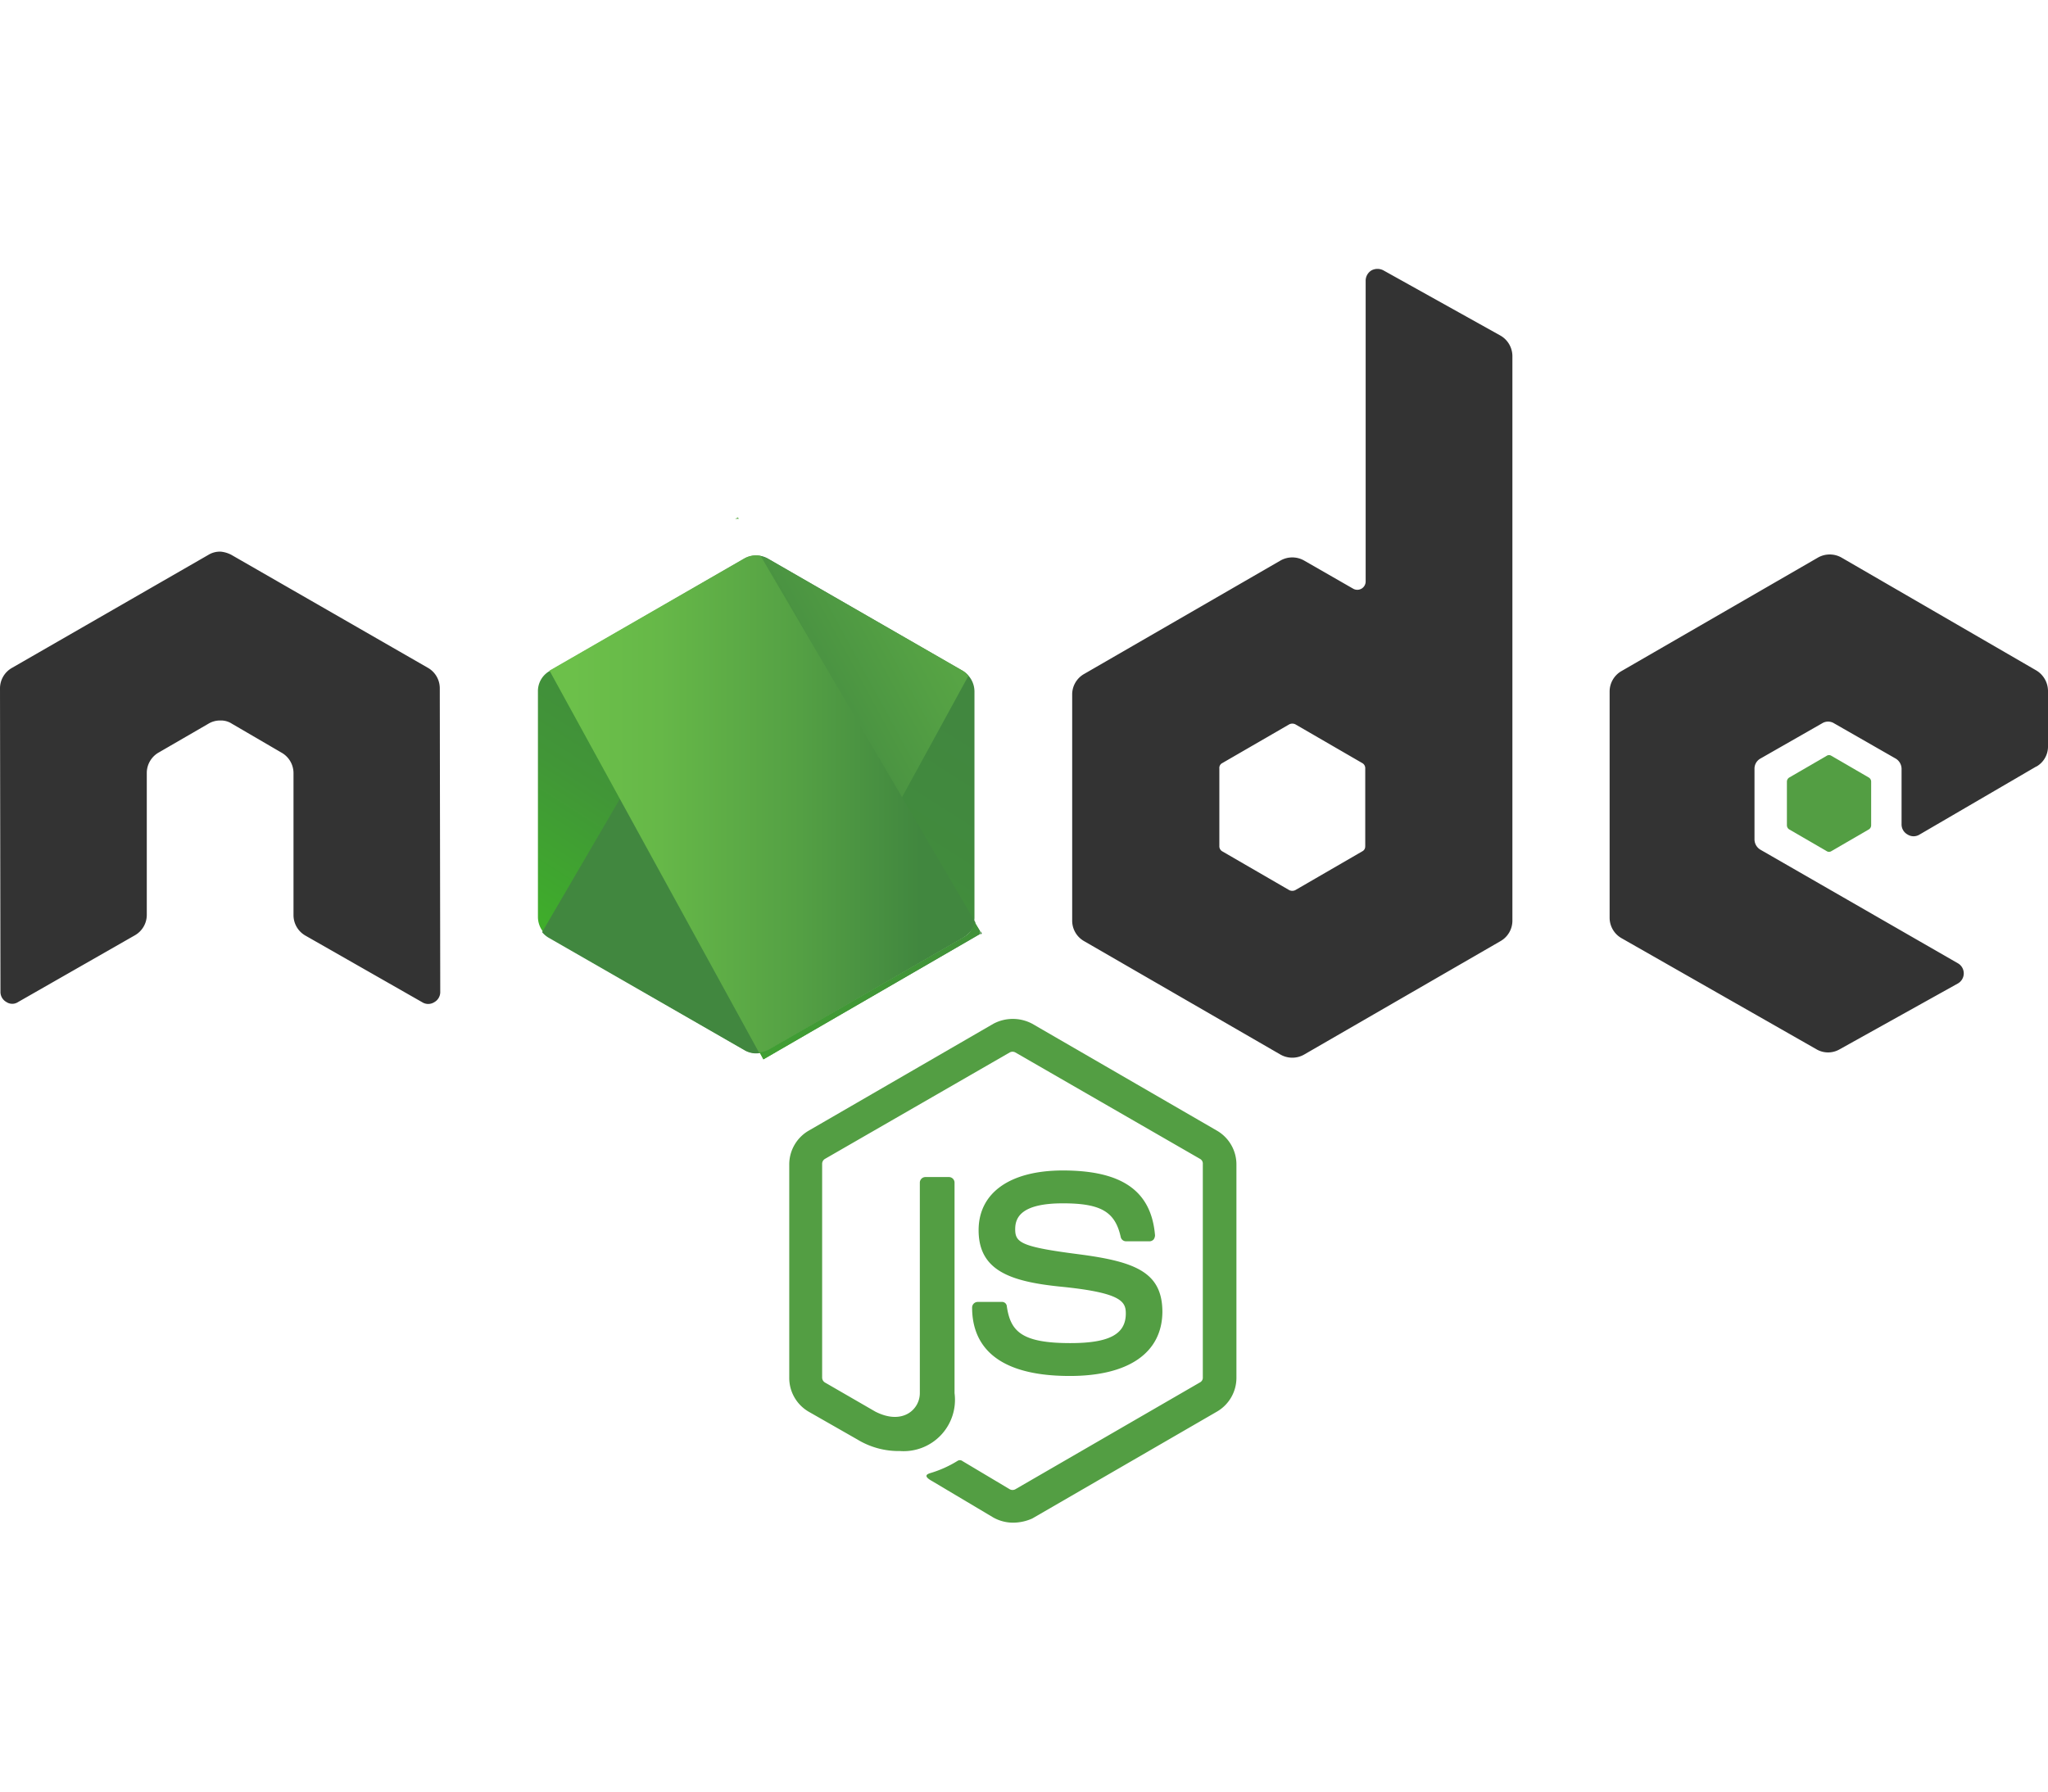 <svg xmlns="http://www.w3.org/2000/svg" xmlns:xlink="http://www.w3.org/1999/xlink" width="80" height="70" viewBox="0 0 80 70">
  <defs>
    <clipPath id="clip-path">
      <rect id="Rectangle_1126" data-name="Rectangle 1126" width="80" height="70" transform="translate(381 1276)" fill="#fff" stroke="#707070" stroke-width="1"/>
    </clipPath>
    <linearGradient id="linear-gradient" x1="0.682" y1="0.175" x2="0.278" y2="0.898" gradientUnits="objectBoundingBox">
      <stop offset="0" stop-color="#41873f"/>
      <stop offset="0.329" stop-color="#418b3d"/>
      <stop offset="0.635" stop-color="#419637"/>
      <stop offset="0.932" stop-color="#3fa92d"/>
      <stop offset="1" stop-color="#3fae2a"/>
    </linearGradient>
    <linearGradient id="linear-gradient-2" x1="0.433" y1="0.552" x2="1.592" y2="-0.183" gradientUnits="objectBoundingBox">
      <stop offset="0.138" stop-color="#41873f"/>
      <stop offset="0.403" stop-color="#54a044"/>
      <stop offset="0.714" stop-color="#66b848"/>
      <stop offset="0.908" stop-color="#6cc04a"/>
    </linearGradient>
    <linearGradient id="linear-gradient-3" x1="-44.138" y1="0.134" x2="53.279" y2="0.134" gradientUnits="objectBoundingBox">
      <stop offset="0.092" stop-color="#6cc04a"/>
      <stop offset="0.286" stop-color="#66b848"/>
      <stop offset="0.597" stop-color="#54a044"/>
      <stop offset="0.862" stop-color="#41873f"/>
    </linearGradient>
    <linearGradient id="linear-gradient-4" x1="-0.044" y1="0.5" x2="1.015" y2="0.5" xlink:href="#linear-gradient-3"/>
    <linearGradient id="linear-gradient-5" x1="-97.138" y1="0.362" x2="0.279" y2="0.362" xlink:href="#linear-gradient-3"/>
    <linearGradient id="linear-gradient-6" x1="-1.039" y1="0.503" x2="1.008" y2="0.503" xlink:href="#linear-gradient-3"/>
    <linearGradient id="linear-gradient-7" x1="1.306" y1="-2.111" x2="0.044" y2="2.016" xlink:href="#linear-gradient"/>
  </defs>
  <g id="Mask_Group_39" data-name="Mask Group 39" transform="translate(-381 -1276)" clip-path="url(#clip-path)">
    <g id="nodejs-1" transform="translate(380.964 1286.506)">
      <path id="Path_698" data-name="Path 698" d="M39.6,48.987a1.586,1.586,0,0,1-.759-.2l-2.4-1.428c-.362-.2-.181-.271-.072-.307a4.387,4.387,0,0,0,1.085-.488.166.166,0,0,1,.181.018l1.845,1.1a.23.23,0,0,0,.217,0l7.215-4.177a.208.208,0,0,0,.109-.2V34.973a.208.208,0,0,0-.109-.2l-7.215-4.159a.229.229,0,0,0-.217,0L32.26,34.774a.227.227,0,0,0-.109.2v8.336a.227.227,0,0,0,.109.2l1.971,1.139c1.067.542,1.736-.09,1.736-.723V35.7a.22.22,0,0,1,.217-.217h.922a.22.22,0,0,1,.217.217v8.228a2.006,2.006,0,0,1-2.134,2.26,3.1,3.1,0,0,1-1.664-.452l-1.9-1.085a1.526,1.526,0,0,1-.759-1.32V34.991a1.526,1.526,0,0,1,.759-1.32l7.215-4.177a1.614,1.614,0,0,1,1.519,0l7.215,4.177a1.526,1.526,0,0,1,.76,1.32v8.336a1.526,1.526,0,0,1-.76,1.32l-7.215,4.177a1.85,1.85,0,0,1-.759.163Zm2.224-5.732c-3.164,0-3.815-1.447-3.815-2.676a.22.22,0,0,1,.217-.217h.94a.186.186,0,0,1,.2.181c.145.958.561,1.428,2.477,1.428,1.519,0,2.17-.344,2.17-1.157,0-.47-.181-.814-2.55-1.049-1.971-.2-3.2-.633-3.2-2.206,0-1.465,1.23-2.333,3.291-2.333,2.315,0,3.454.8,3.6,2.532a.292.292,0,0,1-.054.163.224.224,0,0,1-.145.072h-.94a.212.212,0,0,1-.2-.163c-.217-.994-.778-1.32-2.26-1.32-1.664,0-1.863.579-1.863,1.013,0,.524.235.687,2.477.976,2.224.289,3.273.705,3.273,2.26C45.425,42.351,44.123,43.255,41.826,43.255Z" fill="#539e43"/>
      <path id="Path_699" data-name="Path 699" d="M17.215,16.383a.92.92,0,0,0-.47-.8L9.078,11.175a1.113,1.113,0,0,0-.416-.127H8.589a.859.859,0,0,0-.416.127L.506,15.588a.92.92,0,0,0-.47.8L.054,28.246a.45.45,0,0,0,.235.4.41.41,0,0,0,.452,0L5.3,26.04a.92.92,0,0,0,.47-.8V19.693a.92.92,0,0,1,.47-.8l1.935-1.121a.876.876,0,0,1,.47-.127.777.777,0,0,1,.452.127L11.031,18.9a.92.92,0,0,1,.47.8v5.552a.92.92,0,0,0,.47.8l4.557,2.6a.441.441,0,0,0,.47,0,.45.45,0,0,0,.235-.4ZM54.069.054a.5.5,0,0,0-.452,0,.471.471,0,0,0-.235.4V12.206a.326.326,0,0,1-.488.289l-1.917-1.1a.932.932,0,0,0-.922,0l-7.667,4.43a.92.92,0,0,0-.47.8v8.843a.92.92,0,0,0,.47.8l7.667,4.43a.932.932,0,0,0,.922,0l7.667-4.43a.92.92,0,0,0,.47-.8V3.418a.928.928,0,0,0-.47-.814L54.069.054Zm-.705,22.5a.207.207,0,0,1-.109.2l-2.622,1.519a.268.268,0,0,1-.235,0l-2.622-1.519a.227.227,0,0,1-.109-.2V19.512a.207.207,0,0,1,.109-.2L50.4,17.794a.268.268,0,0,1,.235,0l2.622,1.519a.226.226,0,0,1,.109.2V22.55Zm26.22-3.11a.9.9,0,0,0,.452-.8V16.492a.942.942,0,0,0-.452-.8l-7.613-4.412a.932.932,0,0,0-.922,0l-7.667,4.43a.92.92,0,0,0-.47.8v8.843a.92.92,0,0,0,.47.8l7.613,4.34a.9.9,0,0,0,.9,0l4.611-2.568a.454.454,0,0,0,0-.8l-7.7-4.43a.471.471,0,0,1-.235-.4V19.53a.45.45,0,0,1,.235-.4l2.405-1.374a.441.441,0,0,1,.47,0l2.4,1.374a.471.471,0,0,1,.235.4V21.7a.449.449,0,0,0,.235.4.441.441,0,0,0,.47,0l4.557-2.658Z" fill="#333"/>
      <path id="Path_700" data-name="Path 700" d="M71.392,19.024a.164.164,0,0,1,.181,0l1.465.85a.189.189,0,0,1,.09.163v1.7a.19.19,0,0,1-.09.163l-1.465.85a.164.164,0,0,1-.181,0l-1.465-.85a.19.19,0,0,1-.09-.163v-1.7a.189.189,0,0,1,.09-.163Z" fill="#539e43"/>
      <g id="Group_1071" data-name="Group 1071" transform="translate(20.977 11.031)">
        <path id="Path_701" data-name="Path 701" d="M9.06.289a.932.932,0,0,0-.922,0L.524,4.683a.9.9,0,0,0-.452.8v8.807a.942.942,0,0,0,.452.8l7.613,4.394a.932.932,0,0,0,.922,0l7.613-4.394a.9.9,0,0,0,.452-.8V5.479a.942.942,0,0,0-.452-.8Z" fill="url(#linear-gradient)"/>
        <g id="Group_1069" data-name="Group 1069">
          <path id="Path_702" data-name="Path 702" d="M8.119.289.488,4.683a.938.938,0,0,0-.488.8v8.807a.871.871,0,0,0,.235.579L8.806.181a1.033,1.033,0,0,0-.687.108Zm.741,19.277a1.112,1.112,0,0,0,.217-.09l7.631-4.394a.92.92,0,0,0,.47-.8V5.479a.921.921,0,0,0-.271-.633L8.861,19.566Z" fill="none"/>
          <path id="Path_703" data-name="Path 703" d="M16.691,4.684,9.042.289A1.256,1.256,0,0,0,8.806.2L.235,14.883a.952.952,0,0,0,.253.217l7.649,4.394a.881.881,0,0,0,.705.09L16.89,4.865a.949.949,0,0,0-.2-.181Z" fill="url(#linear-gradient-2)"/>
        </g>
        <g id="Group_1070" data-name="Group 1070">
          <path id="Path_704" data-name="Path 704" d="M17.179,14.286V5.479a.938.938,0,0,0-.488-.8L9.041.289A.8.8,0,0,0,8.752.181l8.372,14.3a.365.365,0,0,0,.054-.2ZM.488,4.684a.938.938,0,0,0-.488.8v8.807a.978.978,0,0,0,.488.8l7.649,4.394a.852.852,0,0,0,.6.108L.542,4.665l-.054.018Z" fill="none"/>
          <path id="Path_705" data-name="Path 705" d="M7.884.127,7.776.181H7.92Z" transform="translate(0 -1.447)" fill-rule="evenodd" fill="url(#linear-gradient-3)"/>
          <path id="Path_706" data-name="Path 706" d="M16.709,16.528a1.029,1.029,0,0,0,.452-.579L8.77,1.628a.918.918,0,0,0-.651.108L.524,6.112,8.716,21.049a1.261,1.261,0,0,0,.344-.108l7.649-4.412Z" transform="translate(0 -1.447)" fill-rule="evenodd" fill="url(#linear-gradient-4)"/>
          <path id="Path_707" data-name="Path 707" d="M17.414,16.383l-.054-.09v.127l.054-.036Z" transform="translate(0 -1.447)" fill-rule="evenodd" fill="url(#linear-gradient-5)"/>
          <path id="Path_708" data-name="Path 708" d="M16.709,16.528,9.078,20.922a1.091,1.091,0,0,1-.344.108l.145.271,8.463-4.9v-.109l-.217-.362a.84.84,0,0,1-.416.6Z" transform="translate(0 -1.447)" fill-rule="evenodd" fill="url(#linear-gradient-6)"/>
          <path id="Path_709" data-name="Path 709" d="M16.709,16.528,9.078,20.922a1.091,1.091,0,0,1-.344.108l.145.271,8.463-4.9v-.109l-.217-.362a.84.84,0,0,1-.416.6Z" transform="translate(0 -1.447)" fill-rule="evenodd" fill="url(#linear-gradient-7)"/>
        </g>
      </g>
    </g>
  </g>
</svg>
